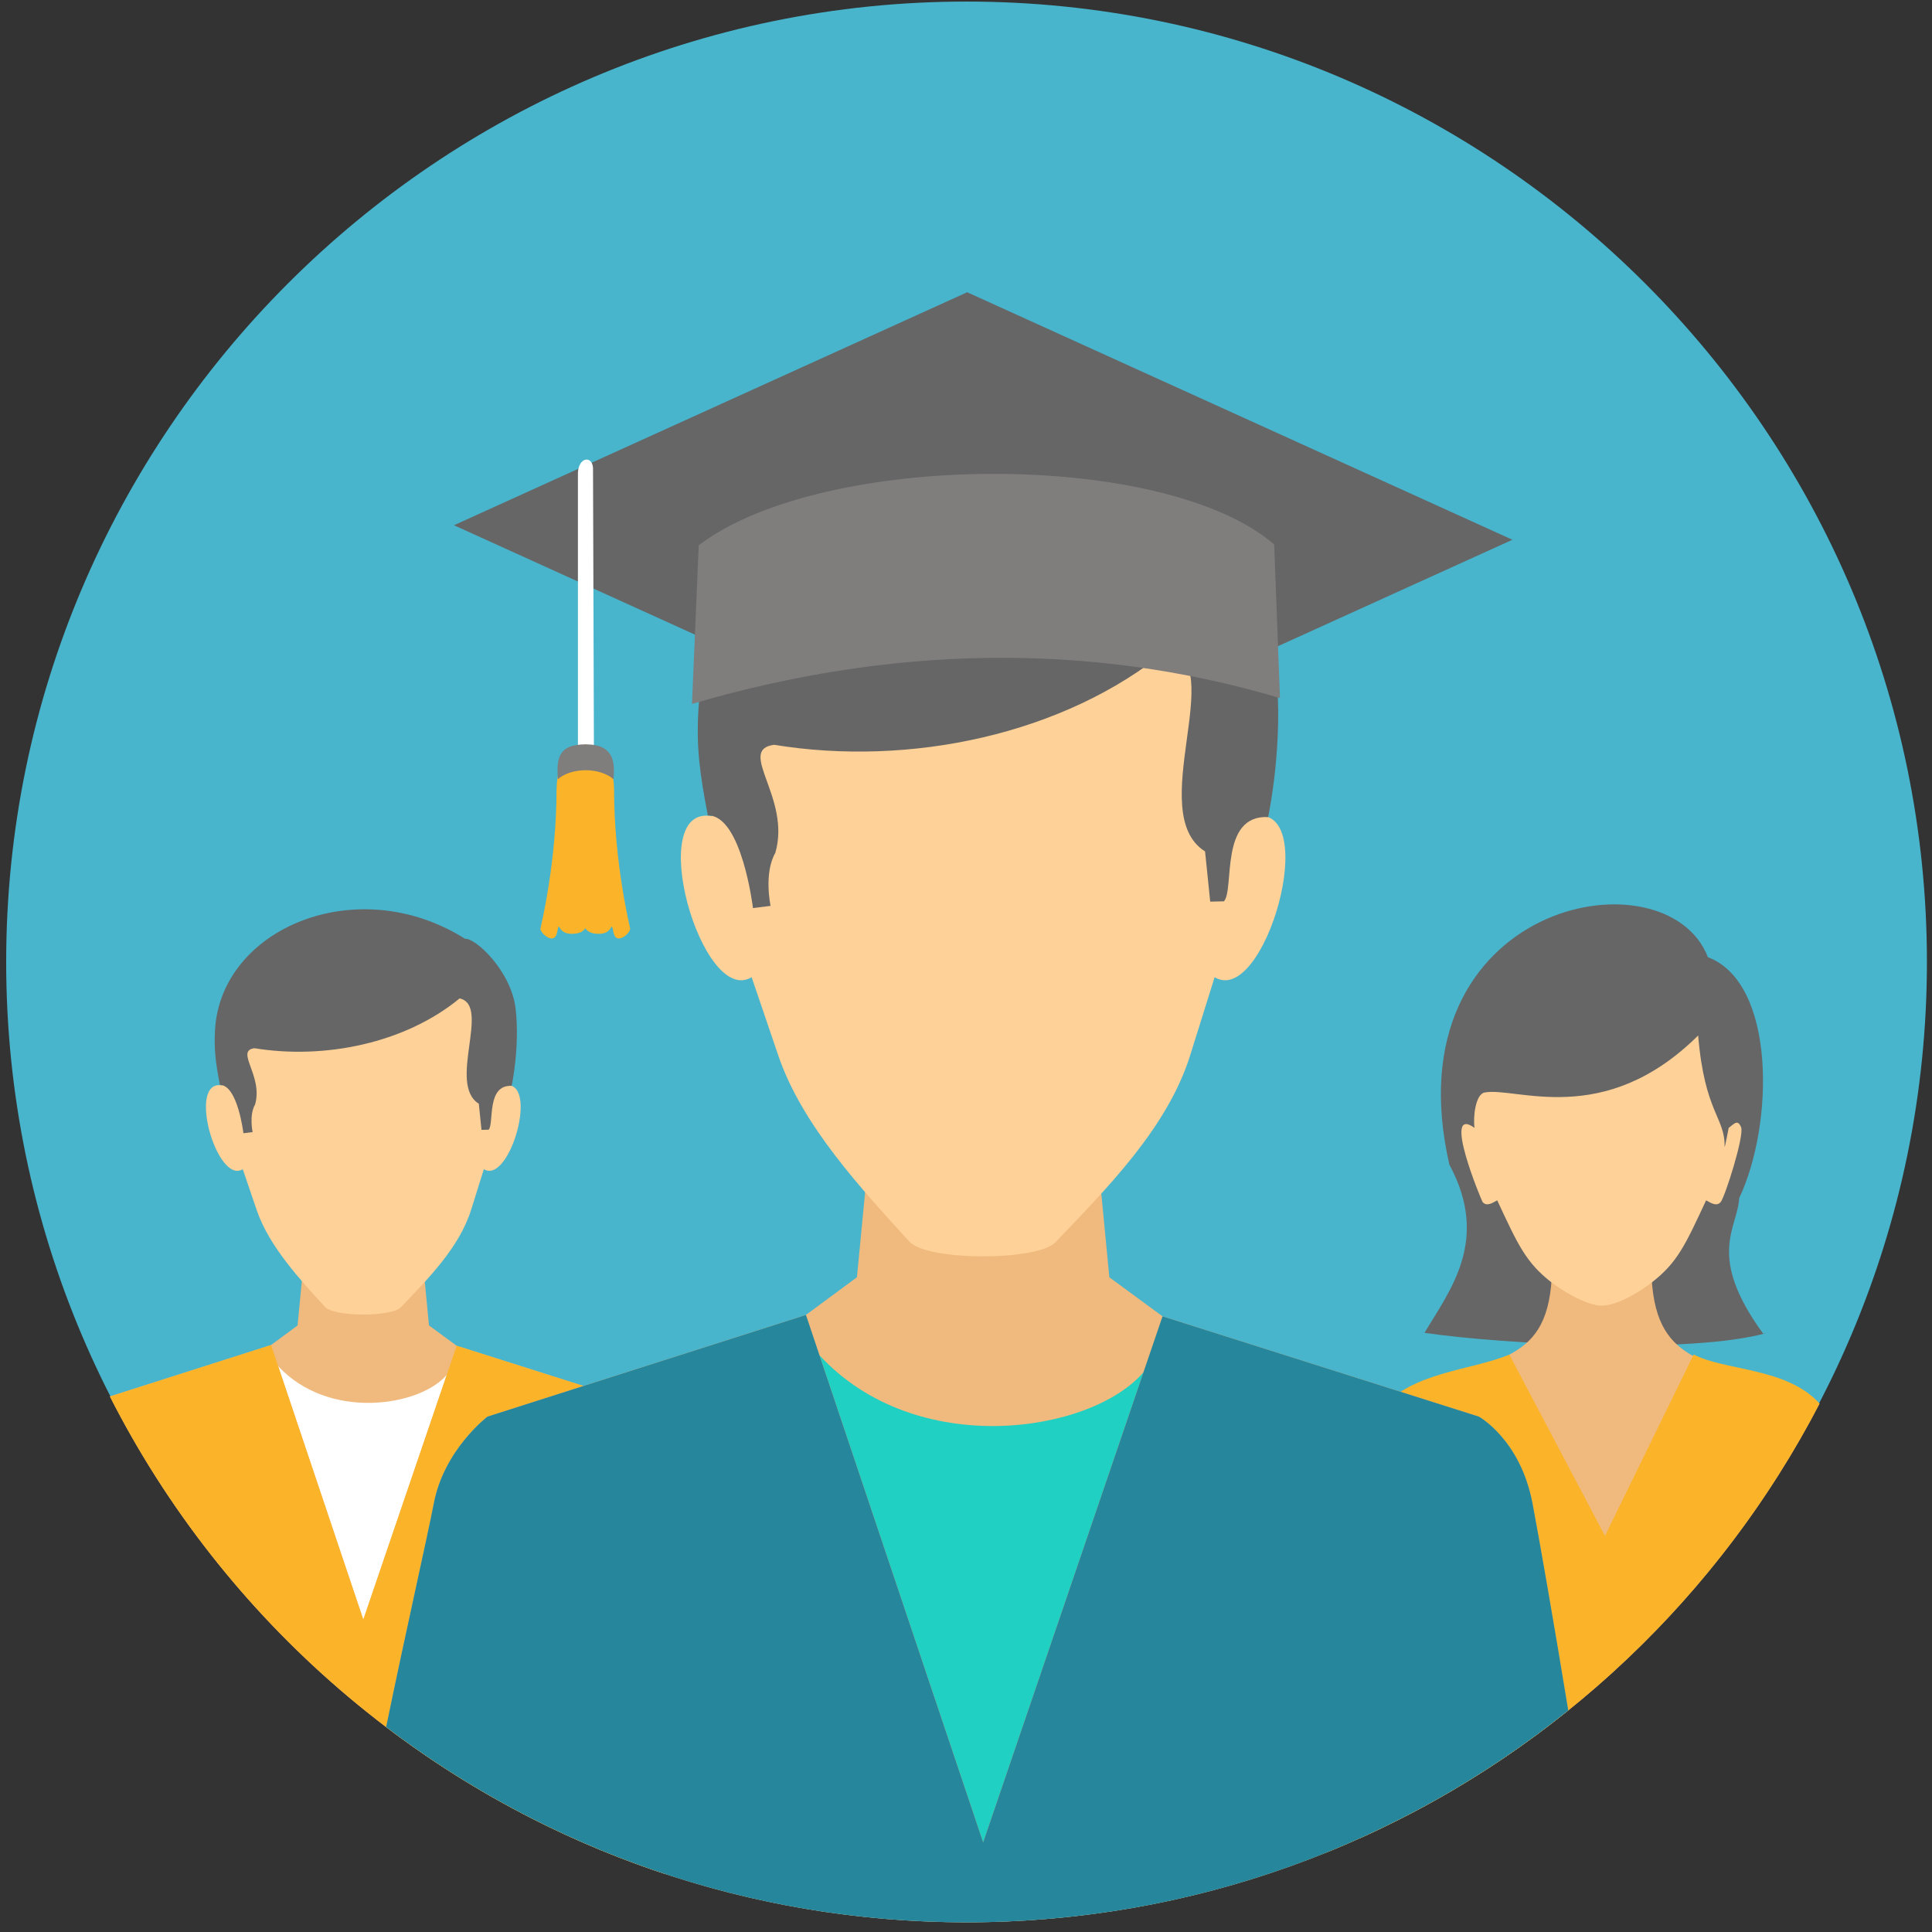 <svg width="142" height="142" viewBox="0 0 142 142" fill="none" xmlns="http://www.w3.org/2000/svg">
<rect x="0" y="0" width="142" height="142" fill="#333333" stroke="none"/>
<path d="M71.041 141.288C109.919 141.288 141.627 109.579 141.627 70.702C141.627 31.823 109.919 0.115 71.041 0.115C32.163 0.115 0.454 31.825 0.454 70.702C0.454 109.579 32.164 141.288 71.041 141.288Z" fill="#48B5CD"/>
<path d="M22.545 90.413C25.316 90.413 28.086 90.413 30.857 90.413L31.531 97.419L33.565 98.912L45.667 102.748C45.667 102.748 47.254 103.621 47.72 106.062C47.925 107.133 48.358 128.56 48.81 137.712C31.064 131.827 16.441 119.092 8.078 102.639L19.92 98.859L21.872 97.419L22.545 90.413Z" fill="#F0B97D"/>
<path d="M32.835 101.053C30.829 103.396 24.13 104.407 20.441 100.404L26.701 119.04L32.835 101.053Z" fill="white"/>
<path d="M16.324 79.774C13.717 79.312 15.939 87.097 17.843 85.937L18.866 88.937C19.787 91.639 22.108 94.101 23.876 96.05C24.566 96.81 28.79 96.797 29.472 96.079C31.429 94.021 33.754 91.709 34.627 88.922L35.562 85.936C37.469 87.095 39.687 79.313 37.081 79.774C37.262 73.714 32.977 67.834 26.703 67.808C20.43 67.834 16.144 73.714 16.325 79.774H16.324V79.774Z" fill="#FED198"/>
<path d="M19.921 98.859L8.079 102.639C16.467 119.145 31.157 131.907 48.98 137.767C48.47 131.784 47.95 107.266 47.721 106.062C47.255 103.621 45.668 102.748 45.668 102.748L33.566 98.912L26.703 119.039L19.923 98.859H19.921Z" fill="#FBB429"/>
<path d="M34.183 69.002C34.921 68.915 37.58 71.345 37.9 74.16C38.219 76.973 37.607 79.809 37.607 79.809C35.735 79.719 36.324 82.58 35.917 83.032L35.39 83.044L35.192 81.123C32.861 79.663 36.112 73.89 33.78 73.383C29.789 76.671 23.867 77.887 18.701 77.043C17.251 77.235 19.361 79.069 18.748 81.178C18.298 81.965 18.566 83.207 18.566 83.207L17.891 83.29C17.891 83.29 17.465 79.731 16.164 79.745C15.848 78.103 15.719 77.125 15.805 75.672C16.251 68.235 26.25 64 34.182 69.001H34.183V69.002Z" fill="#666666"/>
<path d="M104.7 97.962C106.573 94.812 109.526 91.157 106.528 85.6C102.114 66.302 122.454 62.388 125.53 70.353C130.534 72.24 130.401 82.628 127.828 88.064C127.713 90.301 125.386 92.253 129.59 98.024L129.893 97.958H129.892C124.44 99.538 110.463 98.81 104.7 97.962Z" fill="#666666"/>
<path d="M114.05 93.894C113.863 97.349 112.637 98.655 110.935 99.564C110.07 100.328 102.475 101.242 101.449 104.017C101.231 104.606 100.574 122.966 99.951 135.113C114.492 128.576 126.419 117.259 133.733 103.163C131.55 100.841 125.185 100.286 124.435 99.659C122.771 98.728 121.576 97.359 121.391 93.894C121.391 93.894 118.905 95.822 117.359 95.525C115.813 95.229 114.05 93.894 114.05 93.894Z" fill="#F0B97D"/>
<path d="M110.045 88.225C111.578 91.51 112.146 92.792 114.05 94.269C114.05 94.269 115.813 95.629 117.359 95.933C118.905 96.236 121.391 94.269 121.391 94.269C123.296 92.793 123.863 91.511 125.396 88.225C125.771 88.425 126.165 88.698 126.469 88.347C126.775 87.997 128.228 83.453 127.966 82.841C127.705 82.228 127.449 82.619 127.059 82.897C127.079 82.764 126.751 84.538 126.756 84.268C126.793 82.124 125.285 81.784 124.813 76.107C117.862 83.005 111.368 79.84 109.105 80.301C108.449 80.435 108.257 82.113 108.378 82.896C105.925 81.145 108.907 88.276 108.969 88.347C109.275 88.697 109.667 88.426 110.042 88.225H110.045V88.225Z" fill="#FED198"/>
<path d="M110.934 99.562C108.062 100.764 103.595 100.818 101.359 103.743C100.935 104.297 98.924 124.045 97.425 136.187C113.11 129.862 125.999 118.066 133.733 103.164C131.372 100.505 126.711 100.746 124.487 99.553L117.964 112.886L110.934 99.562Z" fill="#FBB429"/>
<path d="M33.362 38.603L73.438 56.796L111.161 39.672L71.087 21.48L33.364 38.605L33.362 38.603Z" fill="#666666"/>
<path d="M64.278 80.424C69.6 80.424 74.922 80.424 80.243 80.424L81.537 93.88L85.444 96.748L108.692 104.116C108.692 104.116 111.741 105.793 112.636 110.484C113.109 112.961 114.219 119.326 115.266 125.712C103.165 135.453 87.785 141.287 71.04 141.287C55.011 141.287 40.23 135.939 28.38 126.935C29.778 120.131 31.448 112.78 31.886 110.483C32.639 106.54 35.83 104.115 35.83 104.115L59.236 96.644L62.984 93.878L64.277 80.421L64.278 80.424Z" fill="#F0B97D"/>
<path d="M84.042 100.86C80.188 105.361 67.322 107.304 60.235 99.614L72.262 135.411L84.043 100.86H84.042Z" fill="#20D0C2"/>
<path d="M52.325 59.986C47.319 59.099 51.586 74.052 55.244 71.823L57.206 77.587C58.974 82.779 63.434 87.507 66.828 91.249C68.152 92.708 76.267 92.685 77.579 91.305C81.337 87.352 85.803 82.913 87.479 77.557L89.275 71.823C92.938 74.05 97.197 59.1 92.194 59.986C92.541 48.346 84.309 37.053 72.259 37.002C60.209 37.053 51.978 48.346 52.325 59.986Z" fill="#FED198"/>
<path d="M59.236 96.647L35.83 104.118C35.83 104.118 32.639 106.543 31.886 110.484C31.448 112.781 29.779 120.133 28.38 126.937C40.23 135.941 55.011 141.288 71.041 141.288C87.785 141.288 103.165 135.454 115.266 125.712C114.22 119.325 113.109 112.961 112.637 110.484C111.74 105.795 108.693 104.118 108.693 104.118L85.445 96.749L72.261 135.412L59.236 96.647Z" fill="#25869C"/>
<path d="M86.634 39.294C88.047 39.13 93.158 43.796 93.77 49.202C94.383 54.607 93.206 60.055 93.206 60.055C89.611 59.879 90.743 65.377 89.96 66.246L88.949 66.269L88.571 62.579C84.093 59.774 90.337 48.684 85.858 47.712C78.192 54.027 66.818 56.364 56.895 54.742C54.109 55.112 58.162 58.634 56.986 62.683C56.12 64.196 56.637 66.58 56.637 66.58L55.342 66.742C55.342 66.742 54.523 59.904 52.025 59.933C51.419 56.781 51.169 54.901 51.336 52.111C52.192 37.823 71.399 29.688 86.635 39.295L86.634 39.294Z" fill="#666666"/>
<path d="M51.355 40.078C60.443 33.157 85.544 33.021 93.651 40.016L94.077 51.307C79.928 47.107 65.328 47.492 50.86 51.737L51.355 40.077V40.078Z" fill="#807D7D"/>
<path d="M43.586 34.378L43.65 54.397V55.017H42.477V54.397V34.758C42.517 33.61 43.507 33.452 43.586 34.378Z" fill="white"/>
<path d="M40.906 58.008C40.906 63.341 39.786 67.929 39.724 68.235C39.661 68.54 40.739 69.546 40.946 68.54C41.154 67.534 40.926 68.562 41.879 68.627C42.817 68.692 43.012 68.227 43.018 68.212C43.025 68.227 43.221 68.692 44.158 68.627C45.112 68.562 44.884 67.534 45.092 68.54C45.299 69.545 46.377 68.54 46.314 68.235C46.253 67.929 45.134 63.339 45.134 58.008C45.083 55.967 44.283 55.004 43.02 54.709C41.755 55.003 40.955 55.966 40.906 58.008Z" fill="#FBB429"/>
<path d="M43.045 54.709C45.141 54.709 45.202 56.039 45.095 57.272C44.633 56.871 43.888 56.611 43.045 56.611C42.202 56.611 41.457 56.871 40.995 57.272C40.921 55.841 40.95 54.709 43.045 54.709Z" fill="#807D7D"/>
</svg>
